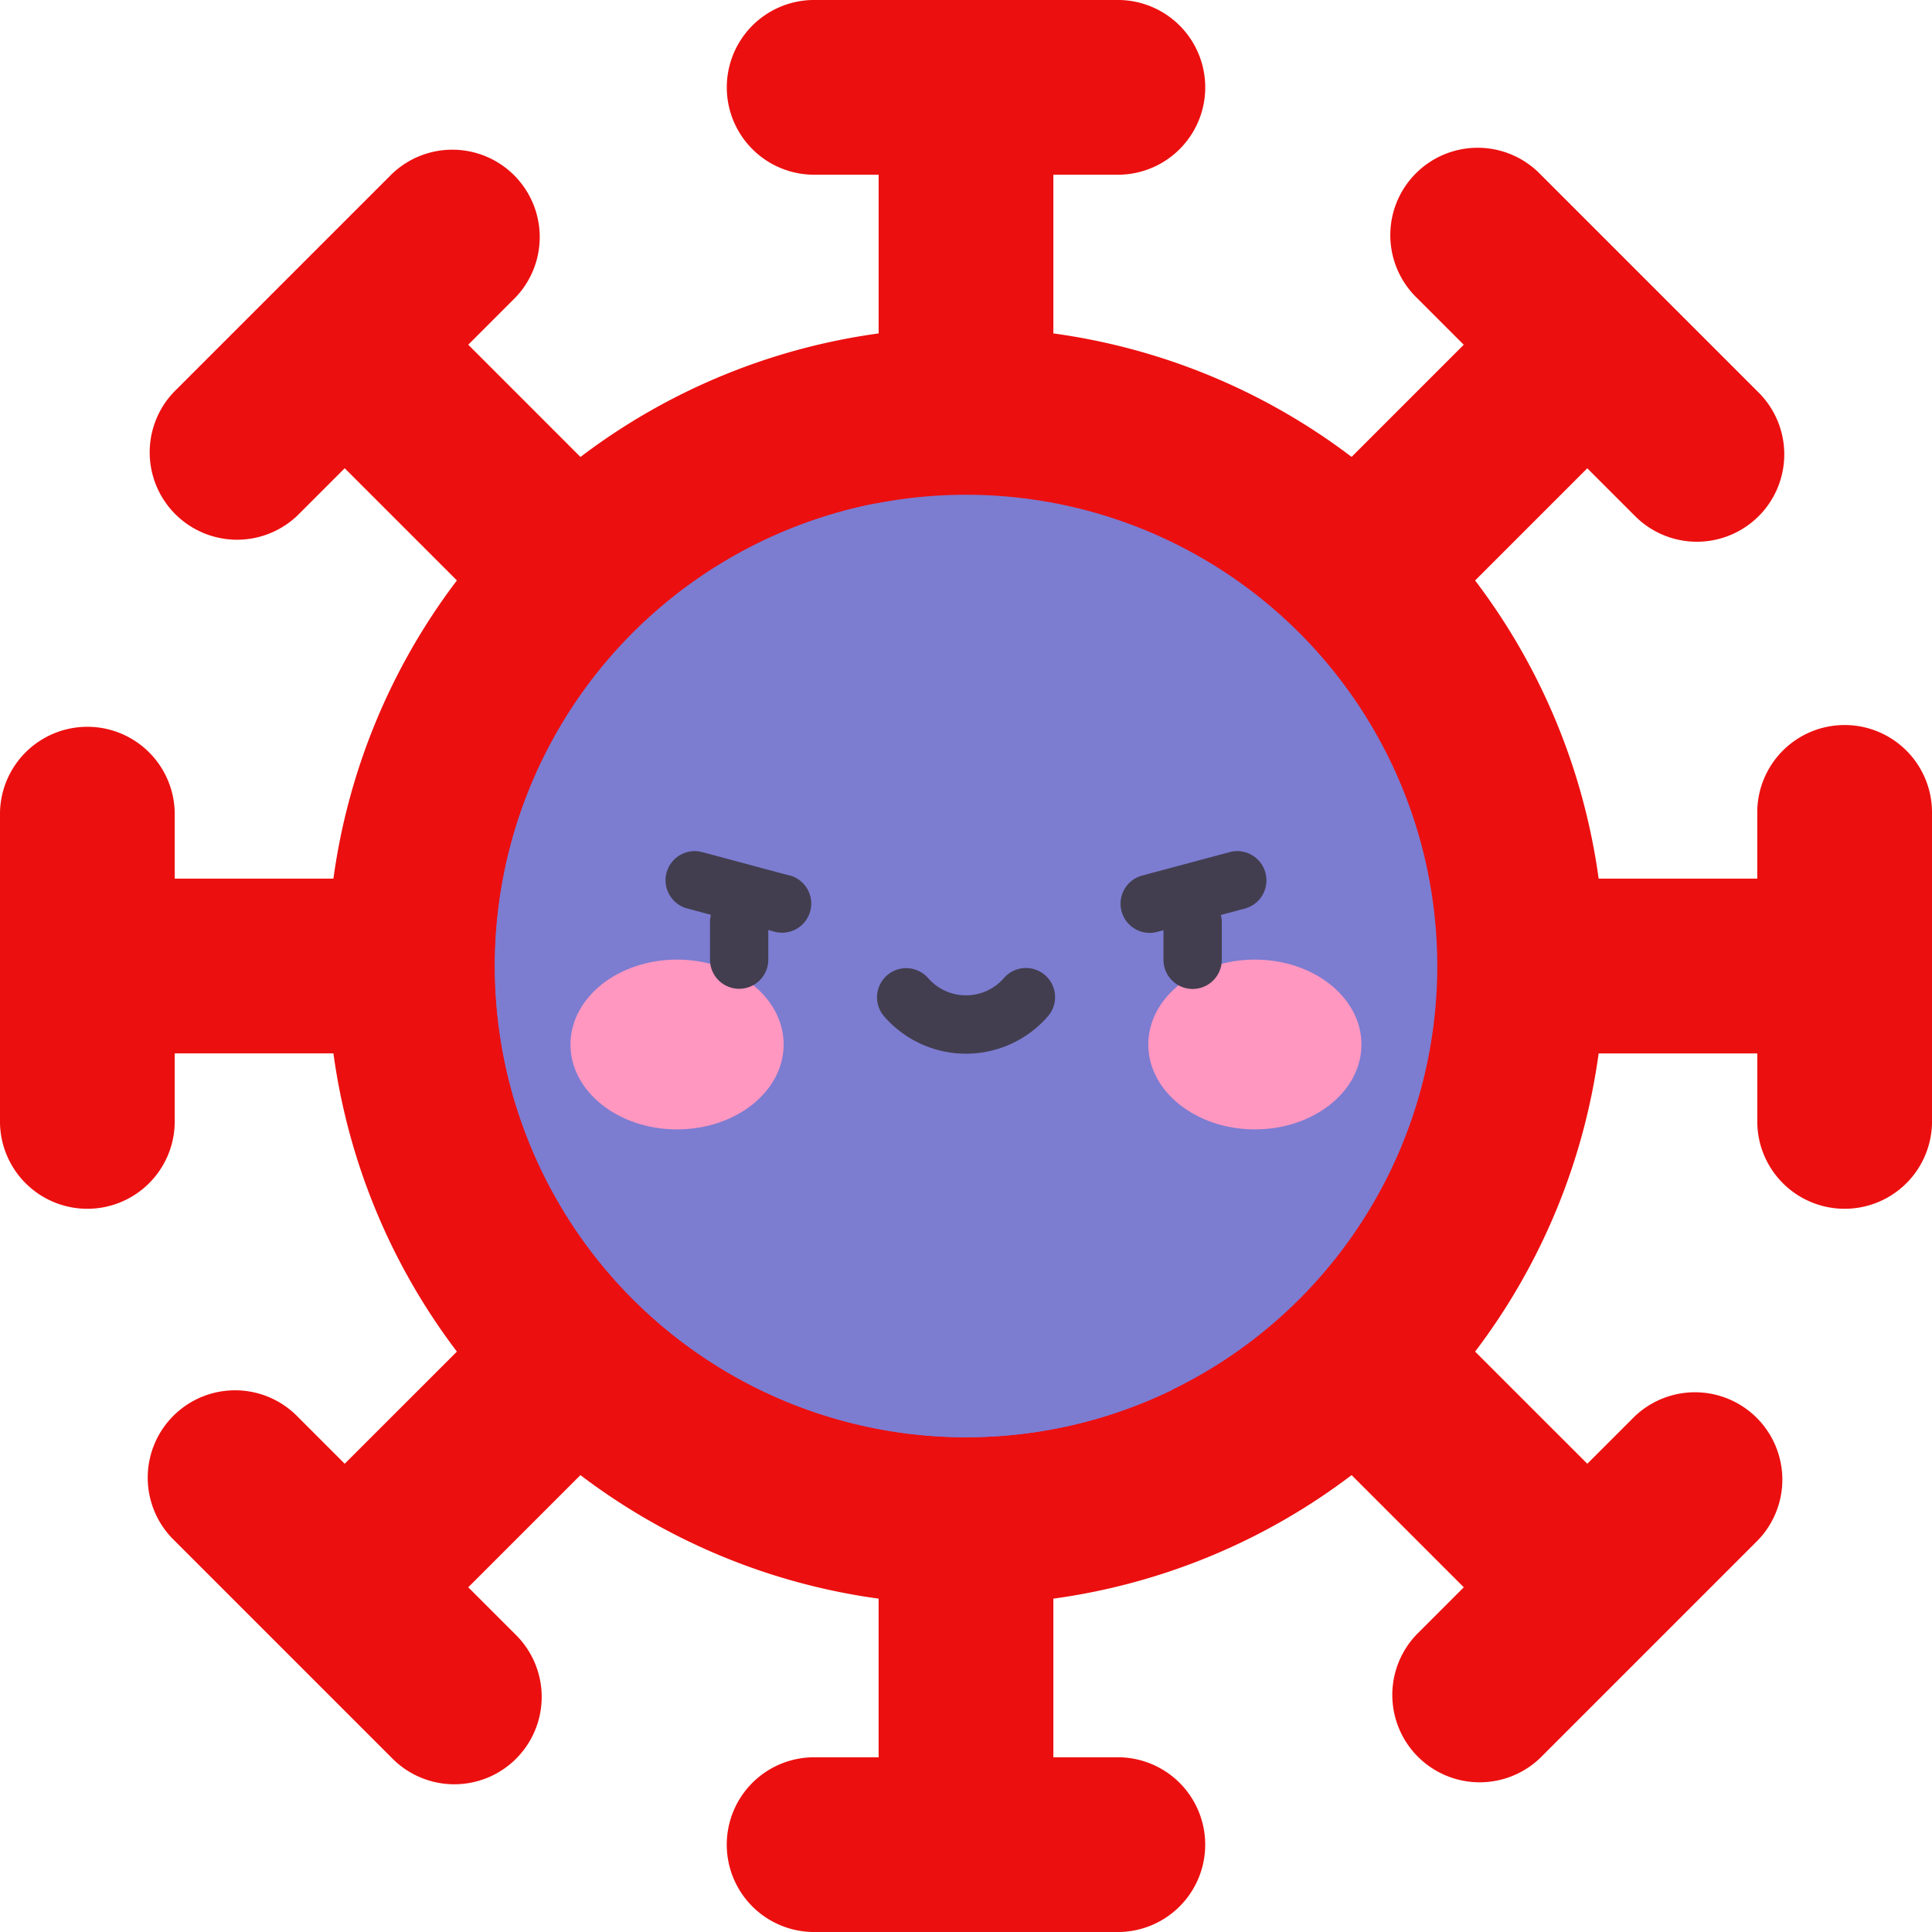 <svg xmlns="http://www.w3.org/2000/svg" width="53.889" height="53.889" viewBox="0 0 53.889 53.889">
  <g id="virus" transform="translate(0 0)">
    <path id="Path_92" data-name="Path 92" d="M51.452,20.223a2.437,2.437,0,0,0-2.437,2.437v1.848H44.591a17.721,17.721,0,0,0-3.446-8.317l3.129-3.129,1.307,1.307a2.437,2.437,0,1,0,3.446-3.446l-6.06-6.06a2.437,2.437,0,1,0-3.446,3.446l1.307,1.307L37.7,12.744A17.722,17.722,0,0,0,29.381,9.3V4.873H31.23A2.437,2.437,0,0,0,31.23,0H22.66a2.437,2.437,0,0,0,0,4.873h1.848V9.3a17.722,17.722,0,0,0-8.317,3.446L13.061,9.615l1.307-1.307a2.437,2.437,0,0,0-3.446-3.446l-6.06,6.06a2.437,2.437,0,0,0,3.446,3.446l1.307-1.307,3.129,3.129A17.722,17.722,0,0,0,9.3,24.508H4.873V22.66A2.437,2.437,0,0,0,0,22.66v8.57a2.437,2.437,0,1,0,4.873,0V29.381H9.3A17.722,17.722,0,0,0,12.744,37.7L9.615,40.828,8.308,39.521a2.437,2.437,0,1,0-3.446,3.446l6.06,6.06a2.437,2.437,0,1,0,3.446-3.446l-1.307-1.307,3.129-3.129a17.722,17.722,0,0,0,8.317,3.446v4.425H22.659a2.437,2.437,0,0,0,0,4.873h8.57a2.437,2.437,0,0,0,0-4.873H29.381V44.591A17.722,17.722,0,0,0,37.7,41.145l3.129,3.129-1.307,1.307a2.437,2.437,0,0,0,3.446,3.446l6.06-6.06a2.437,2.437,0,0,0-3.446-3.446l-1.307,1.307L41.145,37.7a17.722,17.722,0,0,0,3.446-8.317h4.425V31.23a2.437,2.437,0,1,0,4.873,0V22.66A2.437,2.437,0,0,0,51.452,20.223Z" transform="translate(0 0)" fill="#ec0f0f"/>
    <circle id="Ellipse_15" data-name="Ellipse 15" cx="13.145" cy="13.145" r="13.145" transform="translate(13.8 13.8)" fill="#7c7cd1"/>
    <path id="Path_93" data-name="Path 93" d="M143.666,154.433a13.147,13.147,0,0,1-5.752-24.967,13.146,13.146,0,1,0,8.251,24.729A13.205,13.205,0,0,1,143.666,154.433Z" transform="translate(-113.468 -115.428)" fill="#7c7cd1"/>
    <g id="Group_17" data-name="Group 17" transform="translate(15.912 26.766)">
      <ellipse id="Ellipse_16" data-name="Ellipse 16" cx="2.973" cy="2.368" rx="2.973" ry="2.368" fill="#ff97c0"/>
      <ellipse id="Ellipse_17" data-name="Ellipse 17" cx="2.973" cy="2.368" rx="2.973" ry="2.368" transform="translate(16.117)" fill="#ff97c0"/>
    </g>
    <g id="Group_18" data-name="Group 18" transform="translate(18.565 23.74)">
      <path id="Path_94" data-name="Path 94" d="M2.481,0A3.025,3.025,0,0,0,.2,1.039.813.813,0,1,0,1.426,2.107a1.4,1.4,0,0,1,2.109,0A.813.813,0,1,0,4.762,1.039,3.026,3.026,0,0,0,2.481,0Z" transform="translate(10.86 5.651) rotate(180)" fill="#423e4f"/>
      <path id="Path_95" data-name="Path 95" d="M174.682,219.628l-2.438-.653a.813.813,0,1,0-.421,1.571l.664.178a.813.813,0,0,0-.027.2v1.05a.813.813,0,1,0,1.626,0v-.826l.174.047a.813.813,0,1,0,.421-1.571Z" transform="translate(-171.221 -218.947)" fill="#423e4f"/>
      <path id="Path_96" data-name="Path 96" d="M292.33,219.551a.813.813,0,0,0-1-.575l-2.438.653a.813.813,0,1,0,.421,1.571l.174-.047v.826a.813.813,0,1,0,1.626,0v-1.05a.814.814,0,0,0-.027-.2l.664-.178A.813.813,0,0,0,292.33,219.551Z" transform="translate(-275.599 -218.947)" fill="#423e4f"/>
    </g>
  </g>
</svg>

